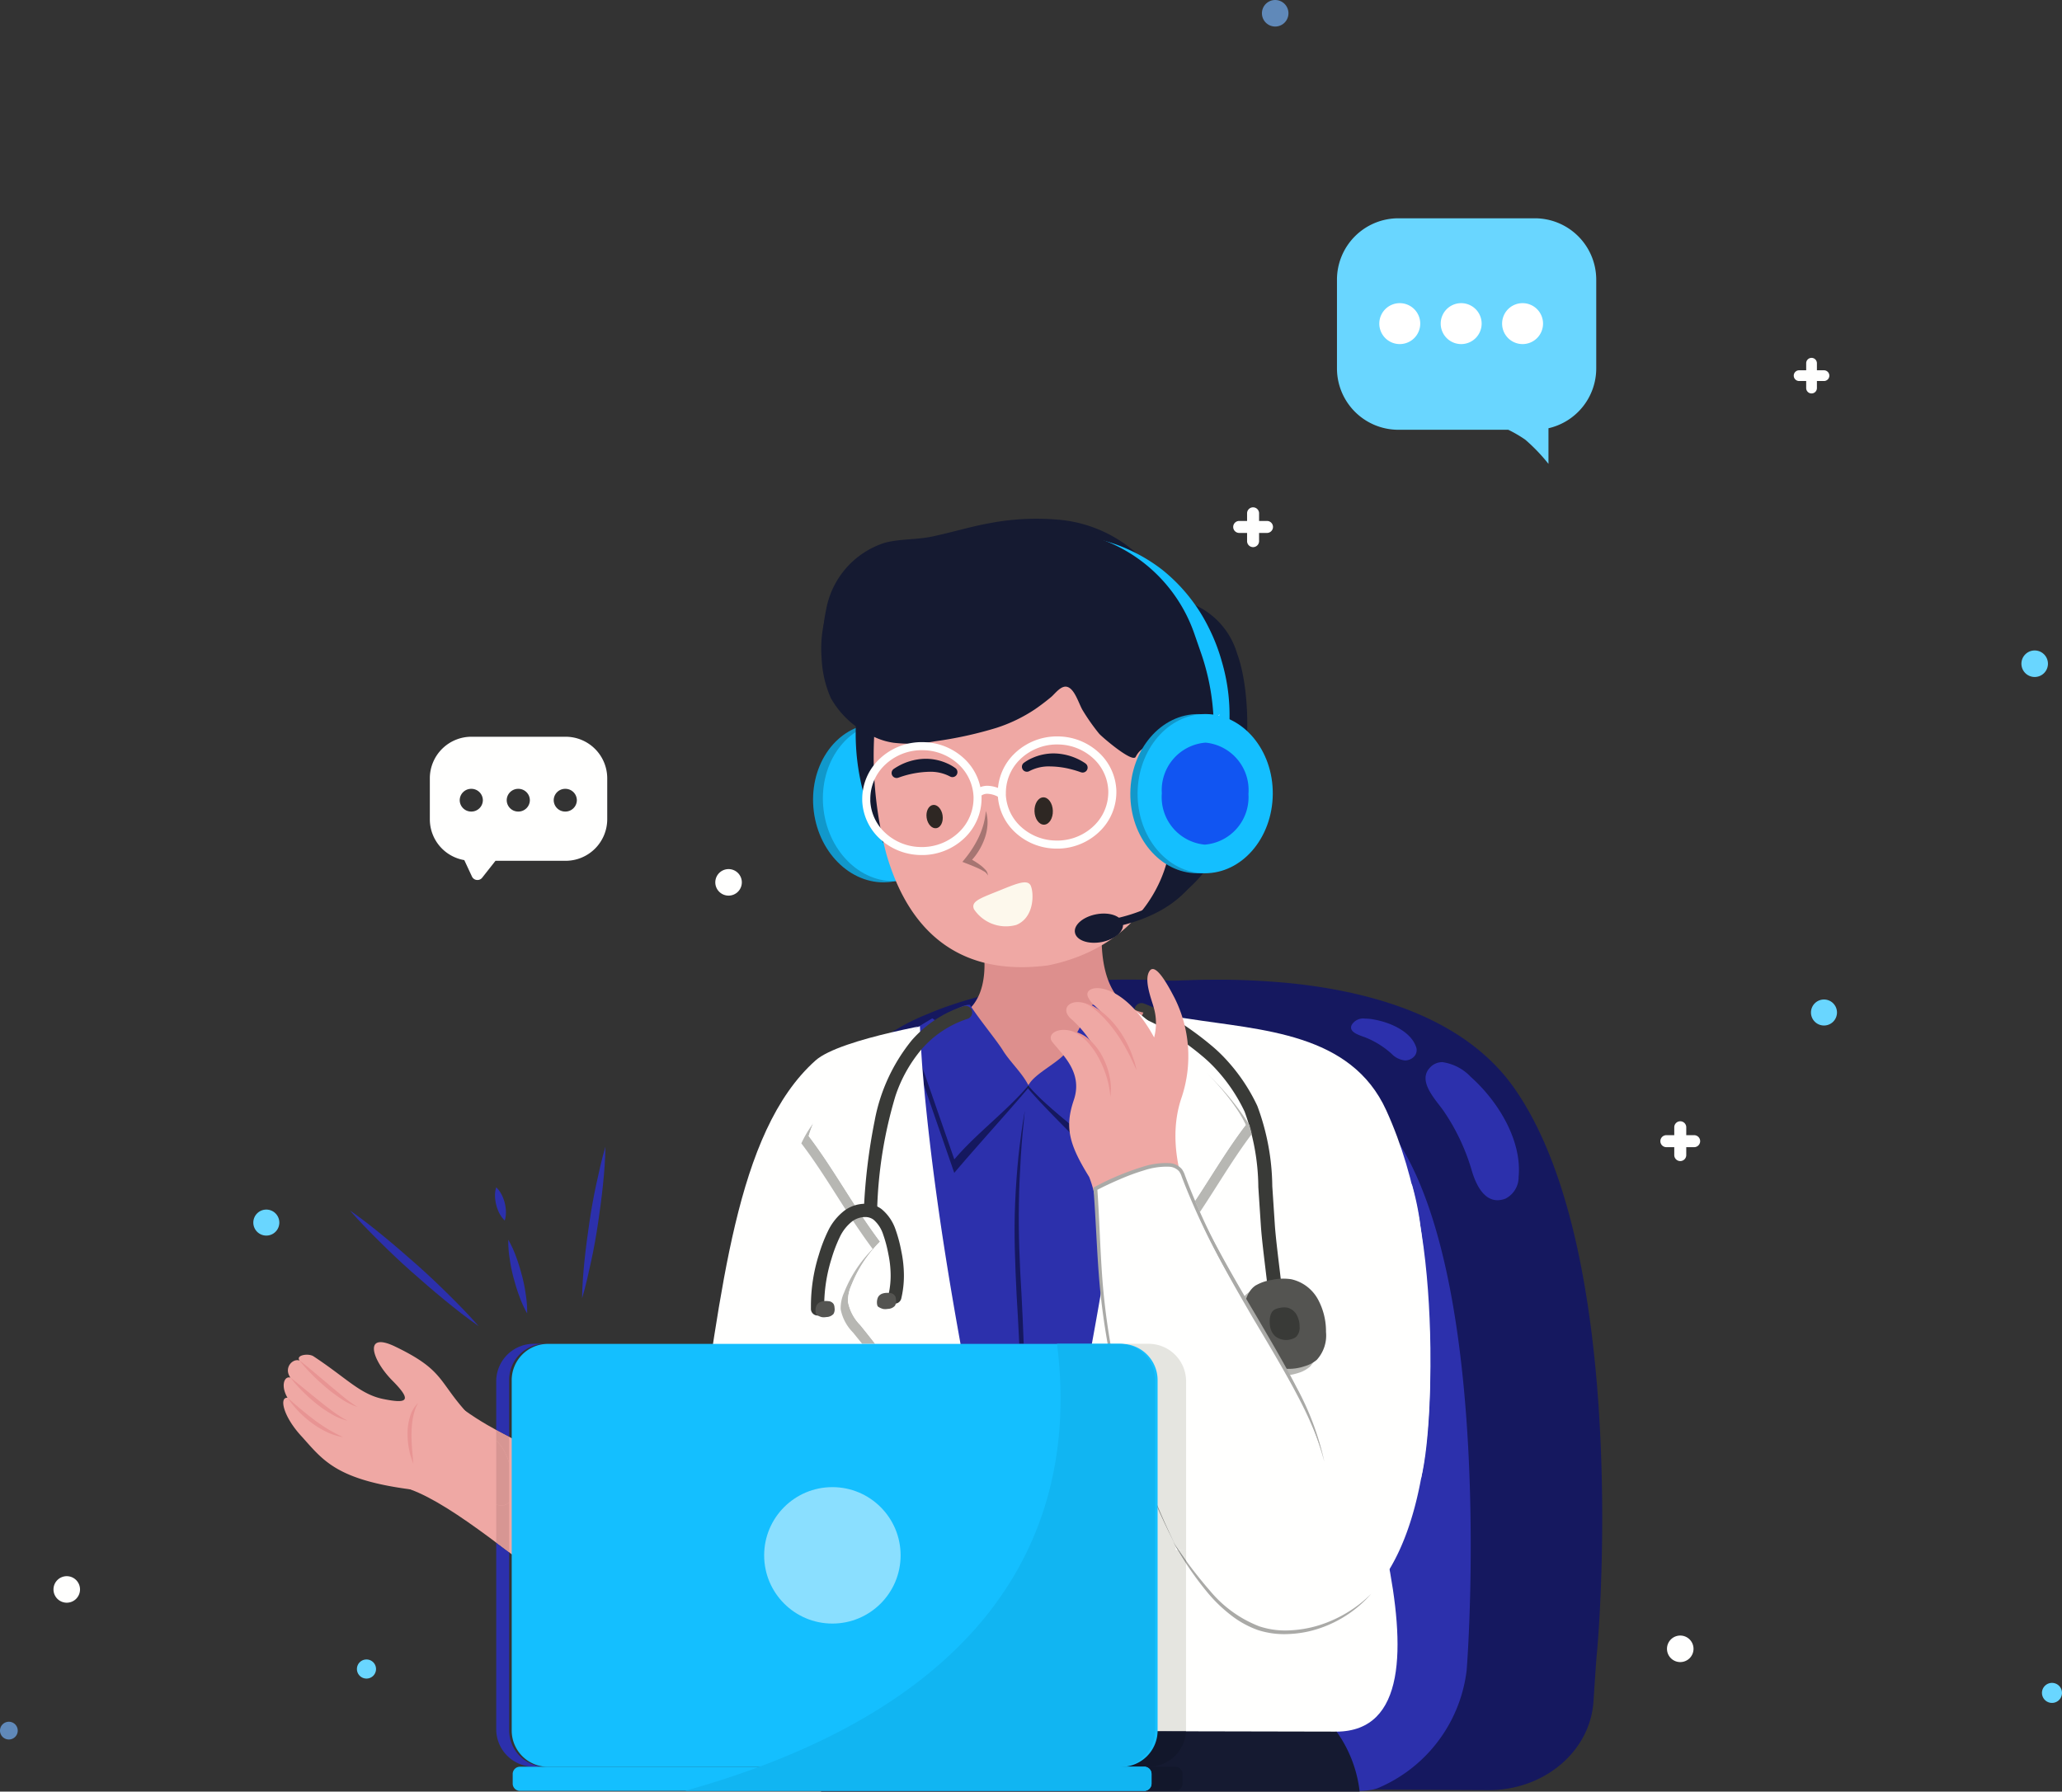<svg id="Group_5" data-name="Group 5" xmlns="http://www.w3.org/2000/svg" width="151.111" height="131.316" viewBox="0 0 151.111 131.316">
  <rect x="0" y="0" width="151.111" height="131.316" fill="#333333" stroke="none"/>
  <path id="Fill_5" data-name="Fill 5" d="M.014,41.519c0,.183.009.369.013.547.072,3.587.267,6.258.36,7.258l0,.038a6.9,6.9,0,0,0,.157.946,10.9,10.9,0,0,0,2.518,4.638,13.061,13.061,0,0,0,5.77,3.769c.089.03.187.055.293.081a13.9,13.9,0,0,0,1.954.306h.009c.576.063,1.225.11,1.929.148.479.025.979.05,1.5.068l.7.026h.013c1.28.038,2.671.051,4.121.051,3.837,0,8.093-.11,11.816-.237.195-.009.39-.009.581,0,2.348.076,6.3.131,10.747.174h.046c1.166.013,2.362.026,3.574.03h.021c.06,0,.114,0,.169,0,.492,0,.992,0,1.488.008h.373c2.166.013,4.346.026,6.419.034,4.07.013,7.44-2.824,7.695-6.466.114-1.654.2-3.069.254-3.578.343-3.549,2.069-29.775-6.033-41.375C53.061,3.053,46.727,1.022,40.588.318c-.373-.042-.746-.081-1.115-.11a53.576,53.576,0,0,0-5.44-.2c-.53,0-1.051.017-1.556.038-.208,0-.415.013-.619.021-.263.008-.522.008-.781,0C30.646.047,30.205.03,29.747.018a51.6,51.6,0,0,0-9.268.559,30.951,30.951,0,0,0-5.986,1.539c-.318.119-.632.242-.941.377A16.194,16.194,0,0,0,6.42,7.988C2.656,13.377,1.015,21.928.371,29.894c-.144,1.756-.237,3.485-.3,5.147-.021.572-.034,1.132-.047,1.688-.034,1.7-.034,3.319-.013,4.79" transform="translate(54.492 71.804)" fill="#15185f"/>
  <path id="Fill_6" data-name="Fill 6" d="M4.963,7.368C9.033.407,18.316-.287,24.312.077c6-.364,15.279.33,19.349,7.291,6.26,10.7,4.928,34.905,4.662,38.178a10.758,10.758,0,0,1-6.526,8.63c-2.266.858-11.144-1.267-17.641-1.544-6.5.277-15.063,2.4-17.328,1.544A10.759,10.759,0,0,1,.3,45.546C.035,42.273-1.3,18.072,4.963,7.368" transform="translate(59.157 76.893)" fill="#2c30ac"/>
  <path id="Fill_7" data-name="Fill 7" d="M5.272,10.12c-1.093,0-1.635-1.326-1.887-2.181A15.334,15.334,0,0,0,1.348,3.612C.785,2.787-.617,1.417.308.418A1.219,1.219,0,0,1,1.232,0,3.533,3.533,0,0,1,3.307,1.073C5.355,2.9,7.071,5.762,6.821,8.414a1.765,1.765,0,0,1-.966,1.592,1.651,1.651,0,0,1-.583.115" transform="translate(104.469 77.85)" fill="#2c30ac"/>
  <path id="Fill_8" data-name="Fill 8" d="M3.966,3.066a1.571,1.571,0,0,1-.984-.476A6.364,6.364,0,0,0,1.162,1.426C.73,1.242-.215,1.037.044.465A.985.985,0,0,1,1.031,0a3.527,3.527,0,0,1,.6.057C2.975.291,4.358.98,4.744,2.02a.687.687,0,0,1-.165.8.919.919,0,0,1-.613.245" transform="translate(99.011 74.66)" fill="#2c30ac"/>
  <path id="Fill_9" data-name="Fill 9" d="M31.8,1.583S34.784-.4,34.795.074c.083,4.03,10.528,28.666.326,28.74C28.5,29.615,0,28.74,0,28.74s2.232-4.918,2.287-14.164C2.31,10.734,9.221.863,9.221.863L31.8,1.583" transform="translate(62.827 98.108)" fill="#fffffe"/>
  <path id="Fill_10" data-name="Fill 10" d="M36.222,13.073S32.984,29.8,26.873,31.215C18.954,34.2,6.99,20.169.359,17.754-1.158,17.2,2.5,10.632,4.4,11.993c3.973,2.854,9.84,4.468,16.7,8.671.226-1.168,3.86-18.037,4.184-20.25.46-3.144,10.939,12.659,10.939,12.659" transform="translate(29.685 91.402)" fill="#efa8a4"/>
  <path id="Fill_11" data-name="Fill 11" d="M15.74,7.337C10.834,3.183,12.723,2.489,8.156.3,5.853-.789,6.491,1.3,8,2.82S9.049,4.512,7.34,4.168,4.665,2.648,2.214,1.035C1.847.793.878.943,1.2,1.352.705,1.152,0,1.876.526,2.6c-.443-.146-.74.574-.215,1.477-.62-.065-.329,1.355,1.025,2.819,1.619,1.79,2.562,3.276,8.606,3.969a5.311,5.311,0,0,0,2.321-.022,4.136,4.136,0,0,1,1.469-.1c4.552,3.839,3.1-2.476,2.009-3.4" transform="translate(20.759 98.376)" fill="#efa8a4"/>
  <path id="Fill_12" data-name="Fill 12" d="M.778,0A2.14,2.14,0,0,0,.543.519,4.2,4.2,0,0,0,.4,1.063,6.084,6.084,0,0,0,.293,2.179c-.015.376.014.753.033,1.132l.1,1.148C.356,4.279.3,4.094.236,3.909S.141,3.532.1,3.341A5.9,5.9,0,0,1,0,2.173a4.082,4.082,0,0,1,.18-1.167A2.2,2.2,0,0,1,.778,0" transform="translate(29.867 102.833)" fill="#e89493"/>
  <path id="Fill_13" data-name="Fill 13" d="M0,0C.368.28.72.574,1.072.868l1.05.883c.345.3.7.586,1.05.876a10.08,10.08,0,0,0,1.107.807A4.73,4.73,0,0,1,3.04,2.808a11.259,11.259,0,0,1-1.106-.835c-.35-.3-.692-.609-1.013-.941A11.942,11.942,0,0,1,0,0" transform="translate(21.922 99.692)" fill="#e89493"/>
  <path id="Fill_14" data-name="Fill 14" d="M0,0C.35.27.687.549,1.026.826l1.015.825c.337.275.681.54,1.03.8.172.133.353.252.536.369l.276.176c.1.05.192.1.288.16a4.3,4.3,0,0,1-1.223-.518,8.593,8.593,0,0,1-1.09-.758A11.633,11.633,0,0,1,.876.992,9.591,9.591,0,0,1,0,0" transform="translate(21.286 100.973)" fill="#e89493"/>
  <path id="Fill_15" data-name="Fill 15" d="M0,0C.639.557,1.269,1.1,1.933,1.6c.332.25.676.48,1.027.7a11.1,11.1,0,0,0,1.109.583A4.4,4.4,0,0,1,2.851,2.5a7.125,7.125,0,0,1-1.093-.668A7.664,7.664,0,0,1,0,0" transform="translate(21.07 102.45)" fill="#e89493"/>
  <path id="Fill_16" data-name="Fill 16" d="M18.562,0S10.584,1.257,8.744,2.9C2.834,8.171,1.877,20.039,0,31.757c2.491,1.46,13.554,3.936,17.3,3.28s-.857-29.727-.857-29.727L18.562,0" transform="translate(51.021 74.827)" fill="#fffffe"/>
  <path id="Fill_17" data-name="Fill 17" d="M37.787.073a9.358,9.358,0,0,1,1.692,4.395H0L2.667,0l35.12.073" transform="translate(60.161 126.847)" fill="#151a31"/>
  <path id="Fill_18" data-name="Fill 18" d="M0,26.219c2.513,4.056,5.338,6.731,7.913,6.622,6.832,0,9.6-6,10.535-12.894.143-1.071.241-2.163.308-3.258.031-.549.056-1.1.07-1.641s.021-1.092.021-1.631q0-1.008-.031-1.995c-.007-.22-.014-.437-.021-.655-.028-.77-.07-1.523-.122-2.25-.01-.182-.024-.364-.038-.543a1.06,1.06,0,0,0-.007-.109c-.014-.168-.028-.336-.038-.5-.007-.1-.017-.193-.024-.291-.018-.182-.032-.364-.049-.539-.017-.2-.035-.4-.056-.585-.032-.332-.067-.655-.1-.966-.01-.115-.024-.231-.038-.343-.017-.154-.035-.308-.052-.458-.031-.252-.059-.493-.091-.724-.01-.077-.017-.151-.028-.224-.017-.137-.035-.27-.052-.4l0-.025A20.15,20.15,0,0,0,17.5,0L8.1,15.855,6.538,17.762,2.149,23.125,0,26.219" transform="translate(85.959 86.77)" fill="#fffffe"/>
  <path id="Fill_19" data-name="Fill 19" d="M0,6.979S1.841,10.374,4.2,14.6c.115.2.224.4.339.6,3.759,6.7,8.652,15.127,9.692,15.5.721-.175,13.382,3.457,13.88,3.486.684-2.791.752-7.888.669-10.744-.161-5.528-.9-11.188-3.208-16.264-2.59-5.7-9.129-5.875-14.533-6.726L10.72.406C10.608.385,10.507.371,10.4.357,9.762.255,9.208.178,8.781.122,8.673.1,8.571.094,8.477.084,8.026.024,7.77,0,7.77,0L7.637.119,7.619.133l-.2.182L7.4.325,2.824,4.438l-.231.214L0,6.979" transform="translate(76.022 74.212)" fill="#fffffe"/>
  <path id="Fill_20" data-name="Fill 20" d="M3.3,6.542q-.181-.337-.362-.672C1.98,4.163.976,2.482,0,.787A1.5,1.5,0,0,1,.365.467,3.248,3.248,0,0,1,1.487.086c.076-.014.151-.028.227-.04.085.731.155,1.4.189,1.911a.513.513,0,0,0,.511.479h.034a.512.512,0,0,0,.478-.545c-.035-.522-.1-1.18-.185-1.89q.1.01.192.028A2.968,2.968,0,0,1,4.886,1.482a4.894,4.894,0,0,1,.6,2.41,2.643,2.643,0,0,1-.677,2.046,2.368,2.368,0,0,1-.888.464,4.078,4.078,0,0,1-.62.141" transform="translate(91.177 94.244)" fill="#b7b7b3"/>
  <path id="Fill_21" data-name="Fill 21" d="M.35,1A13.869,13.869,0,0,1,3.386,2.679c.549.382,1.081.787,1.545,1.178A10.166,10.166,0,0,1,6.054,4.935,12.35,12.35,0,0,1,8.066,7.949a16.4,16.4,0,0,1,1.008,5.544q.093,1.411.186,2.822c.055.836.2,2.023.342,3.21s.285,2.367.337,3.155a.512.512,0,0,0,1.023-.068c-.055-.837-.2-2.023-.342-3.21s-.285-2.368-.337-3.155q-.093-1.411-.186-2.822A17.3,17.3,0,0,0,9,7.537,13.347,13.347,0,0,0,6.832,4.268a11.163,11.163,0,0,0-1.24-1.194A22.891,22.891,0,0,0,3.1,1.263,12.268,12.268,0,0,0,.675.027.512.512,0,1,0,.35,1" transform="translate(83.141 73.521)" fill="#393a37"/>
  <path id="Fill_22" data-name="Fill 22" d="M.941.483A3.245,3.245,0,0,1,2.063.1,3.963,3.963,0,0,1,3.509.044,2.968,2.968,0,0,1,5.462,1.5a4.9,4.9,0,0,1,.6,2.41,2.646,2.646,0,0,1-.678,2.046,2.369,2.369,0,0,1-.887.464,3.557,3.557,0,0,1-3.354-.563A3.433,3.433,0,0,1,.067,3.778c-.154-1-.108-2.688.874-3.3" transform="translate(91.112 93.717)" fill="#545451"/>
  <path id="Fill_23" data-name="Fill 23" d="M.34.175A1.173,1.173,0,0,1,.745.037,1.43,1.43,0,0,1,1.268.016a1.072,1.072,0,0,1,.705.525,1.765,1.765,0,0,1,.217.871.957.957,0,0,1-.245.74.848.848,0,0,1-.321.167,1.284,1.284,0,0,1-1.212-.2,1.241,1.241,0,0,1-.388-.75C-.032,1-.015.394.34.175" transform="translate(93.048 95.825)" fill="#393a37"/>
  <path id="Fill_24" data-name="Fill 24" d="M11.229,0s-.841,5.989,2.98,6.767a8.91,8.91,0,0,1-9.6,5.361C-.044,11.471.073,9.163,0,7.38c1.861-.628,2.977-2.217,2.424-5.862A38.257,38.257,0,0,0,11.229,0" transform="translate(69.583 67.447)" fill="#dd8f8d"/>
  <path id="Fill_25" data-name="Fill 25" d="M2.894.106,0,1.848l5.82,37.04,9.63.859L20.721,1.218,16.518,0,9.934,5.025,2.894.106" transform="translate(65.429 74.533)" fill="#2c30ac"/>
  <path id="Fill_26" data-name="Fill 26" d="M.667,17.083H.342c0-.073-.007-.146-.01-.219-.05-1.123-.119-2.247-.184-3.372C.039,11.244-.058,8.983.042,6.726Q.114,5.034.283,3.349C.408,2.228.554,1.109.752,0,.634,1.121.524,2.241.458,3.364S.332,5.61.318,6.734c-.041,2.248.05,4.493.19,6.741.061,1.2.12,2.4.16,3.609" transform="translate(74.352 81.409)" fill="#15185f"/>
  <path id="Fill_27" data-name="Fill 27" d="M.288.322.062.164.274.028c0,.1.008.2.014.294" transform="translate(69.325 75.218)" fill="#203f81"/>
  <path id="Fill_28" data-name="Fill 28" d="M5.709,4.881l-.82-.573a1.987,1.987,0,0,1,.822.572ZM3.178,3.112l0,0L.014.9Q.005.752,0,.607A3.39,3.39,0,0,1,1.409,0a.6.6,0,0,1,.071,0c.606.071,1.035,1.288,1.38,2.267.111.316.217.614.316.838Z" transform="translate(69.599 74.639)" fill="#875b59"/>
  <path id="Fill_29" data-name="Fill 29" d="M2.425,10.585.2,4.154Q.148,3.613.1,3.072c-.035-.41-.07-.966-.1-1.5l.023-.027A7.719,7.719,0,0,1,1.664.14L1.879,0l.226.158L5.27,2.369a2.06,2.06,0,0,0,.124.243c.309.5,1,.692,1.587.953l.826.577.021.03a.822.822,0,0,0-.079.131l.077.091C6.255,6.25,3.972,8.75,2.425,10.585" transform="translate(67.507 75.382)" fill="#15185f"/>
  <path id="Fill_30" data-name="Fill 30" d="M.156.23.134.215A.986.986,0,0,1,.216.12a1.168,1.168,0,0,0-.06.11" transform="translate(75.207 79.328)" fill="#875b59"/>
  <path id="Fill_31" data-name="Fill 31" d="M5.853,6.424C4.306,4.589,1.586,2.089,0,.232L.077.141A1.075,1.075,0,0,0,0,.01L.009,0,.03.015C1.6,1.88,4.28,3.57,5.853,5.435L7.321,1.2q-.075.72-.156,1.439L5.853,6.424" transform="translate(75.333 79.543)" fill="#15185f"/>
  <path id="Fill_32" data-name="Fill 32" d="M.175.286.1.195A.822.822,0,0,1,.177.064,1.075,1.075,0,0,1,.252.195L.175.286" transform="translate(75.158 79.489)" fill="#13222d"/>
  <path id="Fill_33" data-name="Fill 33" d="M.394,2.287A1.322,1.322,0,0,0,0,3.029a1.439,1.439,0,0,0,.113.561L2.8,11.328c1.573-1.865,3.858-3.555,5.431-5.42C7.8,5.02,6.877,4.181,6.36,3.341,5.931,2.643,4.571.989,3.943,0,3.417-.058,2.458.612,2.034.883a7.719,7.719,0,0,0-1.64,1.4" transform="translate(67.136 73.65)" fill="#2c30ac"/>
  <path id="Fill_34" data-name="Fill 34" d="M8.224,2.287a1.321,1.321,0,0,1,.392.743A1.436,1.436,0,0,1,8.5,3.59q-1.34,3.869-2.681,7.738C4.25,9.463,1.573,7.773,0,5.908.429,5.02,2.337,4.195,2.854,3.355,3.283,2.657,4.08.989,4.675,0,5.2-.058,6.16.612,6.584.883a7.7,7.7,0,0,1,1.64,1.4" transform="translate(75.363 73.65)" fill="#2c30ac"/>
  <path id="Fill_35" data-name="Fill 35" d="M.356,10.2Q.173,9.792,0,9.382c1.271-1.929,2.366-3.8,3.716-5.571A14.543,14.543,0,0,0,.818,0,18.891,18.891,0,0,1,4,3.837q.093.311.167.63C2.793,6.288,1.678,8.214.356,10.2" transform="translate(87.576 78.641)" fill="#b7b7b3"/>
  <path id="Fill_36" data-name="Fill 36" d="M.215.63Q.14.311.047,0,.194.262.3.513L.215.63" transform="translate(91.528 82.478)" fill="#41413f"/>
  <path id="Fill_37" data-name="Fill 37" d="M0,37.443A95.308,95.308,0,0,1,10.044,22.275a3.3,3.3,0,0,0,.9-1.7,2.761,2.761,0,0,0-.247-1.214,9.372,9.372,0,0,0-2.1-3.2c2.005-2.7,3.376-5.314,5.228-7.743C12.389,5.1,5.693,0,5.693,0s-.12,2.512-.212,3.607c-.618,7.309-1.756,14.563-3.1,21.772q-.574,3.094-1.193,6.179C.852,33.271.816,35.911,0,37.443" transform="translate(77.465 74.034)" fill="#fffffe"/>
  <path id="Fill_38" data-name="Fill 38" d="M5.41,16.146H4.457q-.338-.415-.675-.832a3.3,3.3,0,0,1-.9-1.7A2.756,2.756,0,0,1,3.131,12.4a9.372,9.372,0,0,1,2.1-3.2C3.222,6.5,1.851,3.887,0,1.458A7.864,7.864,0,0,1,.869,0a7.657,7.657,0,0,0-.33.919C2.39,3.348,3.761,5.965,5.767,8.662a9.374,9.374,0,0,0-2.1,3.2,2.761,2.761,0,0,0-.247,1.213,3.3,3.3,0,0,0,.9,1.7q.551.68,1.089,1.371" transform="translate(58.725 82.346)" fill="#b7b7b3"/>
  <path id="Fill_39" data-name="Fill 39" d="M13.826,37.07A95.347,95.347,0,0,0,3.782,21.9a3.3,3.3,0,0,1-.9-1.7,2.761,2.761,0,0,1,.247-1.213,9.374,9.374,0,0,1,2.1-3.2C3.222,13.091,1.851,10.474,0,8.045,1.437,3.041,8.151,0,8.151,0s.1,2.139.194,3.234c.618,7.309,1.756,14.564,3.1,21.772q.574,3.094,1.193,6.179c.341,1.713.377,4.353,1.192,5.885" transform="translate(59.264 75.22)" fill="#fffffe"/>
  <path id="Fill_40" data-name="Fill 40" d="M3.176,5.72A8.155,8.155,0,0,0,1.444,3.611c-.99-.954.607-1.979,2.4-.267-.344-.473-.9-.832-1.05-1.185C2.073,1.106,5.117.472,7.579,5.016a4.133,4.133,0,0,0-.023-2.177c-.159-.6-.765-2.068-.3-2.71.448-.618,1.386,1.152,1.827,2A9.543,9.543,0,0,1,9.6,9.393c-1.441,4.144.967,8.471.967,8.471l-2.855.308-2.767.544S3.4,18.4,3.4,18.1a8.612,8.612,0,0,0-.58-2.857C1.376,12.909,1,11.633,1.691,9.609S.863,6.291.123,5.353C-.532,4.522,1.565,3.7,3.176,5.72" transform="translate(77 71.025)" fill="#efa8a4"/>
  <path id="Fill_41" data-name="Fill 41" d="M0,0A1.861,1.861,0,0,1,.761.284a5.733,5.733,0,0,1,.667.475,6.417,6.417,0,0,1,1.106,1.2,7.524,7.524,0,0,1,.8,1.418c.114.246.2.5.293.758s.148.521.209.783c-.232-.488-.443-.978-.7-1.442A11.907,11.907,0,0,0,2.3,2.132,9.358,9.358,0,0,0,1.278.923,5.986,5.986,0,0,0,.681.4,2.107,2.107,0,0,0,0,0" transform="translate(79.455 73.518)" fill="#e89493"/>
  <path id="Fill_42" data-name="Fill 42" d="M0,0A2.506,2.506,0,0,1,1.357.662,4.4,4.4,0,0,1,2.29,1.877a5.458,5.458,0,0,1,.518,1.434,4.056,4.056,0,0,1,.06,1.51,6.474,6.474,0,0,0-.277-1.454,7.818,7.818,0,0,0-.558-1.353A5.656,5.656,0,0,0,1.2.822,3.135,3.135,0,0,0,0,0" transform="translate(78.501 75.562)" fill="#e89493"/>
  <path id="Fill_43" data-name="Fill 43" d="M5.895,27.952A52.269,52.269,0,0,1,1.545,15.826C.166,9.607.376,6.989,0,1.76c0,0,5.685-3.072,6.381-1.1,2.8,7.927,9.337,15.577,10.4,21.12,1.436,7.463-10.9,6.454-10.9,6.454l.006-.283" transform="translate(80.275 85.369)" fill="#fffffe"/>
  <path id="Fill_44" data-name="Fill 44" d="M0,0A31.625,31.625,0,0,0,2.726,3.622a8.836,8.836,0,0,0,3.592,2.59,6.038,6.038,0,0,0,2.19.3,8.569,8.569,0,0,0,2.2-.376,9.475,9.475,0,0,0,3.83-2.313,8.721,8.721,0,0,1-3.76,2.526,7.972,7.972,0,0,1-2.261.428,6.3,6.3,0,0,1-2.293-.289A7.094,7.094,0,0,1,4.208,5.364,10.744,10.744,0,0,1,2.559,3.77,23.717,23.717,0,0,1,0,0" transform="translate(85.959 112.988)" fill="#aaaaa7"/>
  <path id="Fill_45" data-name="Fill 45" d="M6.041,28.081a54.028,54.028,0,0,1-2.717-6.2A49.741,49.741,0,0,1,1.469,15.36a50.968,50.968,0,0,1-1.034-6.7C.246,6.4.183,4.147.007,1.9L0,1.809l.08-.042A19.33,19.33,0,0,1,3.628.278,5.474,5.474,0,0,1,5.563.013,1.283,1.283,0,0,1,6.49.461a1.674,1.674,0,0,1,.225.464l.168.445a50.406,50.406,0,0,0,3.289,6.877c1.241,2.225,2.566,4.4,3.816,6.628a26.174,26.174,0,0,1,2.943,7.036,26.307,26.307,0,0,0-3.072-6.964c-1.263-2.212-2.6-4.382-3.862-6.6a50.6,50.6,0,0,1-3.35-6.886l-.173-.448A1.4,1.4,0,0,0,6.285.619a1.029,1.029,0,0,0-.75-.343A5.234,5.234,0,0,0,3.706.545,16.136,16.136,0,0,0,1.93,1.2c-.582.248-1.158.517-1.717.81l.073-.133C.446,4.135.494,6.394.667,8.64a50.668,50.668,0,0,0,.985,6.681,51.649,51.649,0,0,0,1.8,6.513,53.879,53.879,0,0,0,2.591,6.248" transform="translate(80.128 85.239)" fill="#aaaaa7"/>
  <path id="Fill_46" data-name="Fill 46" d="M0,0A48.822,48.822,0,0,0,2.506,5.333c.931,1.73,1.916,3.43,2.924,5.12.986,1.7,2,3.392,2.9,5.147A20.4,20.4,0,0,1,10.4,21.12a16.122,16.122,0,0,0-.966-2.778c-.383-.9-.839-1.774-1.3-2.637-.939-1.725-1.948-3.413-2.953-5.1C4.192,8.9,3.2,7.194,2.308,5.436A37.38,37.38,0,0,1,0,0" transform="translate(86.656 86.03)" fill="#aaaaa7"/>
  <path id="Fill_47" data-name="Fill 47" d="M7.292.025A8.554,8.554,0,0,0,3.515,2.514,13.153,13.153,0,0,0,.788,8.421,42.693,42.693,0,0,0,0,14.867a.487.487,0,1,0,.971.064A31.954,31.954,0,0,1,2.31,6.61,10.39,10.39,0,0,1,4.246,3.157,7.577,7.577,0,0,1,7.6.948.486.486,0,1,0,7.292.025" transform="translate(63.31 73.725)" fill="#393a37"/>
  <path id="Fill_48" data-name="Fill 48" d="M6.614,6.973a7.216,7.216,0,0,0,.2-1.72,8.726,8.726,0,0,0-.19-1.775A10.47,10.47,0,0,0,6.2,1.887,3.325,3.325,0,0,0,5.181.395,1.984,1.984,0,0,0,3.963,0,2.585,2.585,0,0,0,2.483.482a4.134,4.134,0,0,0-1.24,1.534A11.393,11.393,0,0,0,.58,3.738,12.466,12.466,0,0,0,0,7.487q0,.123,0,.247a.487.487,0,0,0,.973-.02c0-.076,0-.152,0-.227a11.512,11.512,0,0,1,.535-3.456,10.572,10.572,0,0,1,.6-1.575,3.184,3.184,0,0,1,.938-1.183,1.623,1.623,0,0,1,.915-.3,1.013,1.013,0,0,1,.626.194,2.38,2.38,0,0,1,.7,1.066,9.619,9.619,0,0,1,.385,1.443,7.765,7.765,0,0,1,.17,1.577,6.25,6.25,0,0,1-.175,1.489.487.487,0,0,0,.945.231" transform="translate(59.428 88.23)" fill="#393a37"/>
  <path id="Fill_49" data-name="Fill 49" d="M.976.016a.474.474,0,0,1,.363.23A.669.669,0,0,1,1.394.5.688.688,0,0,1,1.32.945a.711.711,0,0,1-.515.229,1.085,1.085,0,0,1-.335.009,1.131,1.131,0,0,1-.353-.15L.053.985.022.9A.929.929,0,0,1,.064.353C.216.009.643-.03.976.016" transform="translate(64.266 94.761)" fill="#545451"/>
  <path id="Fill_50" data-name="Fill 50" d="M.976.016a.472.472,0,0,1,.363.23A.661.661,0,0,1,1.394.5.688.688,0,0,1,1.32.945a.713.713,0,0,1-.515.229,1.1,1.1,0,0,1-.335.009,1.137,1.137,0,0,1-.353-.15L.053.985.022.9A.928.928,0,0,1,.064.353C.216.009.643-.03.976.016" transform="translate(59.764 95.358)" fill="#545451"/>
  <path id="Fill_51" data-name="Fill 51" d="M.341,11.2a6.44,6.44,0,0,0,3.136,4.286,4.255,4.255,0,0,0,2.2.757c.457-.031,1.556-1.083,2.289-2.425.7-1.272,7.423-.044,10.382-.479.278,1.344,1.655,5.232,2.609,7.99a4.235,4.235,0,0,1,.94-2.108l-.847,4.563-1.953,2.688s1.186,2.994,3.656,2.64c8.694-1.773,9.242-14.751,7.574-19.239a5.65,5.65,0,0,0-3.365-3.662,5.586,5.586,0,0,1-1.484-.455,7.318,7.318,0,0,1-.985-1.487,9.852,9.852,0,0,0-7.324-4.2,18.356,18.356,0,0,0-5.032.272c-1.4.255-2.807.691-4.217.981-1.132.232-2.328.149-3.437.454A6.32,6.32,0,0,0,.213,6.668,9.055,9.055,0,0,0,.1,9.967,10.827,10.827,0,0,0,.341,11.2" transform="translate(60.329 38.016)" fill="#151a31"/>
  <path id="Fill_52" data-name="Fill 52" d="M26.163,14.519a13.939,13.939,0,0,0-.518-5.188,13.541,13.541,0,0,0-.965-2.484,12.516,12.516,0,0,0-3.387-4.215A12.132,12.132,0,0,0,18.94,1.2a11.533,11.533,0,0,0-2.6-.865A14.086,14.086,0,0,0,13.657,0,17.5,17.5,0,0,0,8.341.62,12.325,12.325,0,0,0,3.605,3.129a10.642,10.642,0,0,0-1.794,2A10.508,10.508,0,0,0,.615,7.5a11.439,11.439,0,0,0-.53,5.149,12.547,12.547,0,0,1,1.127-4.9A9.978,9.978,0,0,1,4.294,3.981,11.808,11.808,0,0,1,8.7,1.987a15.517,15.517,0,0,1,4.865-.328,13.766,13.766,0,0,1,4.653,1.13A10.421,10.421,0,0,1,20.27,3.979a11.72,11.72,0,0,1,1.782,1.591A14.918,14.918,0,0,1,23.526,7.5c.433.692.722,5.639,1.064,6.4a5.494,5.494,0,0,1,1.573.625" transform="translate(63.889 39.137)" fill="#14bfff"/>
  <path id="Fill_53" data-name="Fill 53" d="M.053,6.434c.4,3.2,2.922,5.514,5.636,5.175s4.591-3.2,4.192-6.4S6.959-.306,4.245.033s-4.591,3.2-4.192,6.4" transform="translate(59.584 53.031)" fill="#1198cb"/>
  <path id="Fill_54" data-name="Fill 54" d="M.053,6.434c.4,3.2,2.922,5.514,5.636,5.175s4.591-3.2,4.192-6.4S6.959-.306,4.245.033s-4.591,3.2-4.192,6.4" transform="translate(60.304 52.941)" fill="#14bfff"/>
  <path id="Fill_55" data-name="Fill 55" d="M.1,0A16.8,16.8,0,0,0,2.04,9.844l3.744-8.4L.1,0" transform="translate(62.707 51.964)" fill="#151a31"/>
  <path id="Fill_56" data-name="Fill 56" d="M3.244,0A9.67,9.67,0,0,1,0,3.61" transform="translate(86.15 52.339)" fill="#fffffe"/>
  <path id="Fill_57" data-name="Fill 57" d="M.916,16.364a17.115,17.115,0,0,0,.707,2.023c1.631,3.847,4.854,7.021,11.161,6.195,6.664-1.344,9.579-6.8,8.936-11.126,1.649-.476,3.2-5.484,3.2-5.484L21.528,3.249S19.561-.072,18.941,0s-6.93.8-6.93.8L.066,7.323a28.166,28.166,0,0,0,.85,9.04" transform="translate(64.025 46.176)" fill="#efa8a4"/>
  <path id="Fill_58" data-name="Fill 58" d="M5.3,15.532a10.062,10.062,0,0,0,3.033-.108,28.635,28.635,0,0,0,4.471-.975,11.34,11.34,0,0,0,2.838-1.362c.408-.278.821-.594,1.2-.909.287-.241.726-.868,1.175-.744.571.156.865,1.294,1.154,1.748a15.127,15.127,0,0,0,1.186,1.683c.179.212,2.442,2.172,2.682,1.7,1.125-2.23,5.5.329,2.069,3.65,3.247-.633,3.761-3.977,3.625-6.655A16.9,16.9,0,0,0,27.8,8.88l-.468-1.35A11.28,11.28,0,0,0,19.244.245c-2.927-.686-5.929.266-8.9.488C7.9.915,5.2.232,3.195,1.826A8.807,8.807,0,0,0,.023,9.345,8.027,8.027,0,0,0,.7,12.264a6.686,6.686,0,0,0,3.187,2.845,4.883,4.883,0,0,0,1.413.423" transform="translate(60.19 38.909)" fill="#151a31"/>
  <path id="Fill_59" data-name="Fill 59" d="M7.57.073v0a3.4,3.4,0,0,1,.015.354A6.05,6.05,0,0,1,6.453,3.906C5.452,5.3,3.583,6.677,0,7.215L.087,7.8c3.7-.549,5.746-2.015,6.843-3.547A6.636,6.636,0,0,0,8.173.429,3.764,3.764,0,0,0,8.153,0L7.57.073" transform="translate(80.6 60.321)" fill="#151a31"/>
  <path id="Fill_60" data-name="Fill 60" d="M.011,1.4c.106.564.979.873,1.948.69S3.628,1.306,3.522.743,2.543-.13,1.574.053-.1.84.011,1.4" transform="translate(78.766 66.959)" fill="#151a31"/>
  <path id="Fill_61" data-name="Fill 61" d="M0,5.8c-.024,3.222,2.173,5.85,4.908,5.871s4.972-2.574,5-5.8S7.731.021,5,0,.024,2.574,0,5.8" transform="translate(82.835 52.339)" fill="#1198cb"/>
  <path id="Fill_62" data-name="Fill 62" d="M0,5.8c-.024,3.221,2.173,5.85,4.908,5.87s4.971-2.574,5-5.8S7.731.021,5,0,.025,2.574,0,5.8" transform="translate(83.366 52.336)" fill="#14bfff"/>
  <path id="Fill_63" data-name="Fill 63" d="M0,3.714A3.491,3.491,0,0,0,3.146,7.476a3.49,3.49,0,0,0,3.2-3.714A3.49,3.49,0,0,0,3.2,0,3.49,3.49,0,0,0,0,3.714" transform="translate(85.144 54.432)" fill="#1155f2"/>
  <path id="Fill_64" data-name="Fill 64" d="M0,1.024c.019.553.335.991.706.979s.658-.47.639-1.024S1.011-.012.64,0-.017.471,0,1.024" transform="translate(75.811 58.442)" fill="#2e2723"/>
  <path id="Fill_65" data-name="Fill 65" d="M4.463,1.041,4.6.7A7.7,7.7,0,0,0,2.073.222,3.769,3.769,0,0,0,.183.669L.366.985l.227.286L.519,1.178l.073.095h0L.519,1.178l.073.095A2.536,2.536,0,0,1,1.085,1,3.12,3.12,0,0,1,2.336.731a3.5,3.5,0,0,1,1.928.617l.2-.307L4.6.7l-.134.339.2-.306A4.23,4.23,0,0,0,2.336,0,3.851,3.851,0,0,0,.755.342,3.1,3.1,0,0,0,.139.7a.365.365,0,0,0,.409.6A3.059,3.059,0,0,1,2.073.953a6.5,6.5,0,0,1,1.57.216c.211.054.386.109.506.149.06.02.107.037.138.048l.034.013.009,0A.365.365,0,0,0,4.663.735l-.2.306" transform="translate(74.881 55.222)" fill="#151a31"/>
  <path id="Fill_66" data-name="Fill 66" d="M.365,1.041l.134.34.009,0A7.035,7.035,0,0,1,2.757.953,3.056,3.056,0,0,1,4.281,1.3.365.365,0,0,0,4.69.7,3.129,3.129,0,0,0,4.074.342,3.858,3.858,0,0,0,2.493,0,4.232,4.232,0,0,0,.166.735.365.365,0,0,0,.5,1.381l-.134-.34.2.307A3.5,3.5,0,0,1,2.493.731a3.129,3.129,0,0,1,1.281.278,2.893,2.893,0,0,1,.353.189c.04.025.069.046.088.059l.019.014,0,0,.072-.093-.074.093h0l.072-.093-.074.093L4.463.985,4.645.669A3.768,3.768,0,0,0,2.757.222,7.71,7.71,0,0,0,.231.7l.134.339.2.307-.2-.307" transform="translate(65.345 55.615)" fill="#151a31"/>
  <path id="Fill_67" data-name="Fill 67" d="M1.182.769c.068.469-.138.888-.461.935s-.64-.3-.708-.765S.151.051.474,0s.64.3.708.765" transform="translate(67.894 59)" fill="#2e2723"/>
  <path id="Fill_68" data-name="Fill 68" d="M1.721,0a2.819,2.819,0,0,1,.115,1.02,3.611,3.611,0,0,1-.215,1.018,4.829,4.829,0,0,1-.457.933,4.747,4.747,0,0,1-.655.815l-.071-.35a5.13,5.13,0,0,1,.847.511,2.545,2.545,0,0,1,.374.333.625.625,0,0,1,.207.451.653.653,0,0,0-.315-.323,4.207,4.207,0,0,0-.414-.216c-.283-.13-.58-.247-.867-.358L0,3.729l.2-.246a7.328,7.328,0,0,0,.555-.773,7.308,7.308,0,0,0,.461-.838,5.913,5.913,0,0,0,.331-.9A6.21,6.21,0,0,0,1.721,0" transform="translate(70.529 59.443)" fill="#a67572"/>
  <path id="Fill_69" data-name="Fill 69" d="M3.148,3.12a2.814,2.814,0,0,1-3.1-1.157C-.184,1.4.476,1.177,1.8.644S4-.292,4.224.274,4.468,2.587,3.148,3.12" transform="translate(71.326 64.674)" fill="#fdf8ec"/>
  <path id="Fill_70" data-name="Fill 70" d="M.3,4.273,0,4.283A4.013,4.013,0,0,0,1.334,7.122a4.479,4.479,0,0,0,3.02,1.152l.157,0a4.491,4.491,0,0,0,3-1.263A4.026,4.026,0,0,0,8.746,4.124q0-.067,0-.133A4.013,4.013,0,0,0,7.413,1.152,4.477,4.477,0,0,0,4.392,0L4.235,0a4.492,4.492,0,0,0-3,1.263A4.028,4.028,0,0,0,0,4.151q0,.066,0,.132L.3,4.273l.293-.01c0-.038,0-.075,0-.113A3.439,3.439,0,0,1,1.646,1.686,3.905,3.905,0,0,1,4.255.59l.138,0a3.889,3.889,0,0,1,2.625,1,3.424,3.424,0,0,1,1.14,2.424c0,.038,0,.076,0,.114A3.44,3.44,0,0,1,7.1,6.588a3.906,3.906,0,0,1-2.608,1.1l-.138,0a3.887,3.887,0,0,1-2.625-1A3.423,3.423,0,0,1,.589,4.263L.3,4.273" transform="translate(63.187 54.396)" fill="#fffffe"/>
  <path id="Fill_71" data-name="Fill 71" d="M.3,4.247,0,4.256A3.986,3.986,0,0,0,1.325,7.077a4.45,4.45,0,0,0,3,1.145l.156,0a4.463,4.463,0,0,0,2.98-1.255A4,4,0,0,0,8.691,4.1c0-.044,0-.088,0-.132A3.988,3.988,0,0,0,7.366,1.145,4.449,4.449,0,0,0,4.365,0L4.208,0a4.466,4.466,0,0,0-2.98,1.255A4,4,0,0,0,0,4.124c0,.044,0,.088,0,.132L.3,4.247l.294-.01c0-.037,0-.075,0-.112A3.416,3.416,0,0,1,1.639,1.678,3.879,3.879,0,0,1,4.228.59l.136,0a3.861,3.861,0,0,1,2.606.992A3.4,3.4,0,0,1,8.1,3.986c0,.037,0,.075,0,.112A3.415,3.415,0,0,1,7.052,6.544,3.875,3.875,0,0,1,4.464,7.632l-.137,0a3.863,3.863,0,0,1-2.606-.992A3.4,3.4,0,0,1,.589,4.236L.3,4.247" transform="translate(73.12 53.977)" fill="#fffffe"/>
  <path id="Fill_72" data-name="Fill 72" d="M.451.764.321.655.448.768l0,0L.321.655.448.768.454.762A.717.717,0,0,1,.959.588a1.775,1.775,0,0,1,.894.294l.3-.505A2.357,2.357,0,0,0,.959,0a1.382,1.382,0,0,0-.7.181A1.012,1.012,0,0,0,0,.388L.451.764" transform="translate(71.413 57.594)" fill="#fffffe"/>
  <path id="Fill_73" data-name="Fill 73" d="M2.271,16.788,0,16.783c0-.02,0-.041,0-.061V0Q.628,1.441,1.336,2.844l-.024.035q.1.184.21.368l-.006.247.156.01q.292.495.6.978V16.634c0,.051,0,.1,0,.154" transform="translate(84.646 110.11)" fill="#e5e5e0"/>
  <path id="Fill_74" data-name="Fill 74" d="M2.14,2.6H0A2.658,2.658,0,0,0,2.612,0L4.883,0A2.747,2.747,0,0,1,2.14,2.6" transform="translate(82.034 126.893)" fill="#12172b"/>
  <path id="Fill_75" data-name="Fill 75" d="M.259.317.091.068.115.033.259.317" transform="translate(85.868 112.921)" fill="#e5e5e0"/>
  <path id="Fill_76" data-name="Fill 76" d="M3.078,31h-.33A2.751,2.751,0,0,1,0,28.25V14.572c.3.225.608.456.948.714V28.338A2.671,2.671,0,0,0,3.391,30.99ZM.948,6.822h0C.6,6.646.294,6.482,0,6.321V2.748A2.751,2.751,0,0,1,2.748,0h.77A2.645,2.645,0,0,0,.948,2.659V6.822Z" transform="translate(36.365 98.494)" fill="#2c30ac"/>
  <path id="Fill_77" data-name="Fill 77" d="M.948,8.965h0C.584,8.69.284,8.463,0,8.251V5.465a1.431,1.431,0,0,0,.386.059.725.725,0,0,0,.562-.233V8.965Zm0-6.528A3.7,3.7,0,0,0,.134.9L.063.839,0,.785V0C.294.161.612.33.948.5V2.437Z" transform="translate(36.365 104.814)" fill="#d79693"/>
  <path id="Fill_78" data-name="Fill 78" d="M.386,4.74A1.421,1.421,0,0,1,0,4.68V0L.134.114A3.726,3.726,0,0,1,.948,1.659V4.506a.723.723,0,0,1-.562.233" transform="translate(36.365 105.599)" fill="#d79693"/>
  <path id="Fill_79" data-name="Fill 79" d="M.536.768Q.264.387,0,0C.13.007.311.016.536.022V.768" transform="translate(86.386 113.618)" fill="#e5e5e0"/>
  <path id="Fill_80" data-name="Fill 80" d="M4.845,15.146h0c-.177-.005-.352-.012-.534-.022q-.127-.184-.252-.369c-.536-1.1-1.036-2.218-1.487-3.323V2.659A2.645,2.645,0,0,0,0,0H2.1A2.75,2.75,0,0,1,4.845,2.748v12.4Z" transform="translate(82.076 98.494)" fill="#e5e5e0"/>
  <path id="Fill_81" data-name="Fill 81" d="M.963,1.6Q.652,1.121.361.625C.31.54.26.454.21.368Q.1.184,0,0L.168.249.211.332.175.26Q.3.445.427.629q.265.387.536.768V1.6" transform="translate(85.959 112.988)" fill="#969793"/>
  <path id="Fill_82" data-name="Fill 82" d="M1.522,3.395l-.043-.083-.144-.284Q.628,1.626,0,.184V0Q.687,1.685,1.487,3.323l.035.072" transform="translate(84.647 109.926)" fill="#969793"/>
  <path id="Fill_83" data-name="Fill 83" d="M19.844.176h0" transform="translate(40.345 131.092)" fill="#5a7bb0"/>
  <path id="Fill_84" data-name="Fill 84" d="M25.935,1.776H23.663a.535.535,0,0,0,.535-.536v-.7A.535.535,0,0,0,23.663,0h2.272a.536.536,0,0,1,.536.536v.7a.536.536,0,0,1-.536.536" transform="translate(60.189 129.492)" fill="#12172b"/>
  <path id="Fill_85" data-name="Fill 85" d="M0,.175H1.458" transform="translate(82.034 129.317)" fill="#12172b"/>
  <path id="Fill_86" data-name="Fill 86" d="M47.334,2.66V28.34A2.658,2.658,0,0,1,44.677,31H2.656A2.658,2.658,0,0,1,0,28.34V2.66A2.658,2.658,0,0,1,2.656,0H44.677a2.658,2.658,0,0,1,2.657,2.66" transform="translate(37.5 98.5)" fill="#14bfff"/>
  <circle id="Oval" cx="5" cy="5" r="5" transform="translate(56 109)" fill="#fff" opacity="0.5"/>
  <path id="Fill_87" data-name="Fill 87" d="M46.816.535v.7a.535.535,0,0,1-.535.536H.539A.536.536,0,0,1,0,1.239v-.7A.536.536,0,0,1,.539,0H46.28a.535.535,0,0,1,.535.535" transform="translate(37.572 129.492)" fill="#14bfff"/>
  <path id="Fill_90" data-name="Fill 90" d="M31.794,31h1.862a.535.535,0,0,1,.535.535v.7a.535.535,0,0,1-.535.535H0C1.949,32.228,3.766,31.633,5.464,31c20.209-7.557,23.086-20.888,21.8-31h4.532a2.658,2.658,0,0,1,2.657,2.66V28.34A2.658,2.658,0,0,1,31.794,31" transform="translate(50.197 98.493)" fill="#11b5f2"/>
  <path id="Fill_91" data-name="Fill 91" d="M.92.175h0" transform="translate(39.443 129.317)" fill="#375a98"/>
  <path id="Fill_92" data-name="Fill 92" d="M.483.179H0L.313.171Q.4.178.483.179" transform="translate(39.443 129.312)" fill="#2e5089"/>
  <path id="Fill_97" data-name="Fill 97" d="M0,11.107c.013-.946.087-1.882.184-2.814S.405,6.432.542,5.505s.3-1.848.5-2.766S1.438.905,1.711,0C1.7.946,1.625,1.882,1.529,2.814S1.307,4.676,1.17,5.6s-.3,1.848-.5,2.766S.273,10.2,0,11.107" transform="translate(42.656 84.057)" fill="#2c30ac"/>
  <path id="Fill_98" data-name="Fill 98" d="M.709,2.431a2.007,2.007,0,0,1-.4-.546A2.9,2.9,0,0,1,.09,1.294,2.85,2.85,0,0,1,0,.67,1.987,1.987,0,0,1,.087,0a1.98,1.98,0,0,1,.4.546,2.836,2.836,0,0,1,.222.591,2.9,2.9,0,0,1,.089.625,2.015,2.015,0,0,1-.086.67" transform="translate(36.278 87.025)" fill="#2c30ac"/>
  <path id="Fill_99" data-name="Fill 99" d="M1.383,5.4A8,8,0,0,1,.8,4.11C.634,3.673.506,3.227.384,2.778s-.211-.9-.278-1.367A7.9,7.9,0,0,1,0,0,7.933,7.933,0,0,1,.588,1.289c.164.437.292.884.413,1.332s.211.9.276,1.367A8.031,8.031,0,0,1,1.383,5.4" transform="translate(37.249 90.869)" fill="#2c30ac"/>
  <path id="Fill_100" data-name="Fill 100" d="M9.43,8.477c-.874-.609-1.706-1.264-2.523-1.936S5.293,5.176,4.5,4.475,2.944,3.048,2.192,2.3.7.805,0,0C.874.608,1.707,1.263,2.523,1.935S4.138,3.3,4.928,4,6.486,5.43,7.238,6.174s1.495,1.5,2.192,2.3" transform="translate(25.642 88.72)" fill="#2c30ac"/>
  <g id="Group_3" data-name="Group 3" transform="translate(116.978 16)">
    <path id="Combined_Shape" data-name="Combined Shape" d="M-3.5,15.388A4.5,4.5,0,0,0,0,11V4.5A4.5,4.5,0,0,0-4.5,0h-10A4.5,4.5,0,0,0-19,4.5V11a4.5,4.5,0,0,0,4.5,4.5h8.054a9.25,9.25,0,0,1,1.248.729A13.141,13.141,0,0,1-3.5,18Z" fill="#69d6ff"/>
    <g id="Group_4" data-name="Group 4" transform="translate(-3.898 6.22)">
      <path id="Fill_208" data-name="Fill 208" d="M0,1.5A1.5,1.5,0,0,1-1.5,3,1.5,1.5,0,0,1-3,1.5,1.5,1.5,0,0,1-1.5,0,1.5,1.5,0,0,1,0,1.5" fill="#fff"/>
      <path id="Fill_208-2" data-name="Fill 208" d="M0,1.5A1.5,1.5,0,0,1-1.5,3,1.5,1.5,0,0,1-3,1.5,1.5,1.5,0,0,1-1.5,0,1.5,1.5,0,0,1,0,1.5" transform="translate(-4.5)" fill="#fff"/>
      <path id="Fill_208-3" data-name="Fill 208" d="M0,1.5A1.5,1.5,0,0,1-1.5,3,1.5,1.5,0,0,1-3,1.5,1.5,1.5,0,0,1-1.5,0,1.5,1.5,0,0,1,0,1.5" transform="translate(-9)" fill="#fff"/>
    </g>
  </g>
  <path id="Fill_146" data-name="Fill 146" d="M-9.511,10.5a.439.439,0,0,0,.347-.168l.975-1.239h5.116A3.05,3.05,0,0,0,0,6.074V3.019A3.05,3.05,0,0,0-3.074,0H-9.927A3.05,3.05,0,0,0-13,3.019V6.074a3.034,3.034,0,0,0,2.525,2.968l.562,1.205A.439.439,0,0,0-9.511,10.5Zm-.452-6.682a.842.842,0,0,1,.849.833.842.842,0,0,1-.849.833.841.841,0,0,1-.847-.833A.841.841,0,0,1-9.963,3.818Zm3.445,0a.841.841,0,0,1,.848.833.842.842,0,0,1-.848.833.842.842,0,0,1-.848-.833A.841.841,0,0,1-6.518,3.818Zm3.444,0a.841.841,0,0,1,.848.833.842.842,0,0,1-.848.833.842.842,0,0,1-.848-.833A.841.841,0,0,1-3.074,3.818Z" transform="translate(44.5 54)" fill="#fffffe"/>
  <path id="Fill_210" data-name="Fill 210" d="M0,.953A.953.953,0,1,0,.953,0,.954.954,0,0,0,0,.953" transform="translate(132.715 73.259)" fill="#69d6ff"/>
  <path id="Fill_211" data-name="Fill 211" d="M0,.953A.953.953,0,1,0,.953,0,.954.954,0,0,0,0,.953" transform="translate(18.564 88.657)" fill="#69d6ff"/>
  <path id="Fill_212" data-name="Fill 212" d="M0,.735A.734.734,0,1,0,.734,0,.734.734,0,0,0,0,.735" transform="translate(149.643 123.348)" fill="#69d6ff"/>
  <path id="Fill_214" data-name="Fill 214" d="M0,.7A.7.7,0,1,0,.7,0,.7.7,0,0,0,0,.7" transform="translate(26.157 121.632)" fill="#69d6ff"/>
  <path id="Fill_216" data-name="Fill 216" d="M.65,1.3A.65.65,0,1,1,1.3.65a.65.65,0,0,1-.65.65" transform="translate(0 126.197)" fill="#6089b9"/>
  <path id="Fill_218" data-name="Fill 218" d="M0,.973A.972.972,0,1,0,.973,0,.972.972,0,0,0,0,.973" transform="translate(3.92 115.527)" fill="#fffffe"/>
  <path id="Fill_219" data-name="Fill 219" d="M0,.972A.972.972,0,1,0,.972,0,.972.972,0,0,0,0,.972" transform="translate(122.163 119.879)" fill="#fffffe"/>
  <path id="Fill_221" data-name="Fill 221" d="M0,.973A.972.972,0,1,0,.973,0,.973.973,0,0,0,0,.973" transform="translate(52.42 63.701)" fill="#fffffe"/>
  <path id="Fill_223" data-name="Fill 223" d="M.973,1.945A.972.972,0,1,1,1.945.972a.973.973,0,0,1-.972.973" transform="translate(92.478)" fill="#6089b9"/>
  <path id="Fill_224" data-name="Fill 224" d="M.973,1.945A.972.972,0,1,1,1.945.973a.972.972,0,0,1-.973.972" transform="translate(148.136 47.675)" fill="#69d6ff"/>
  <path id="Fill_226" data-name="Fill 226" d="M0,.613A.613.613,0,1,0,.613,0,.612.612,0,0,0,0,.613" transform="translate(99.846 107.399)" fill="#fffffe"/>
  <path id="Fill_227" data-name="Fill 227" d="M0,.439V2.477a.439.439,0,0,0,.879,0V.439A.439.439,0,0,0,0,.439" transform="translate(122.696 82.185)" fill="#fffffe"/>
  <path id="Fill_228" data-name="Fill 228" d="M.44.879H2.477a.439.439,0,1,0,0-.879H.44a.439.439,0,1,0,0,.879" transform="translate(121.677 83.203)" fill="#fffffe"/>
  <path id="Fill_229" data-name="Fill 229" d="M0,.44V2.477a.44.44,0,1,0,.879,0V.44A.44.44,0,0,0,0,.44" transform="translate(91.391 37.164)" fill="#fffffe"/>
  <path id="Fill_230" data-name="Fill 230" d="M.44.879H2.477a.439.439,0,1,0,0-.879H.44a.439.439,0,1,0,0,.879" transform="translate(90.373 38.183)" fill="#fffffe"/>
  <path id="Fill_235" data-name="Fill 235" d="M0,.393V2.215a.393.393,0,0,0,.786,0V.393A.393.393,0,0,0,0,.393" transform="translate(132.364 26.23)" fill="#fffffe"/>
  <path id="Fill_236" data-name="Fill 236" d="M.393.786H2.215a.393.393,0,1,0,0-.786H.393a.393.393,0,0,0,0,.786" transform="translate(131.453 27.141)" fill="#fffffe"/>
</svg>
